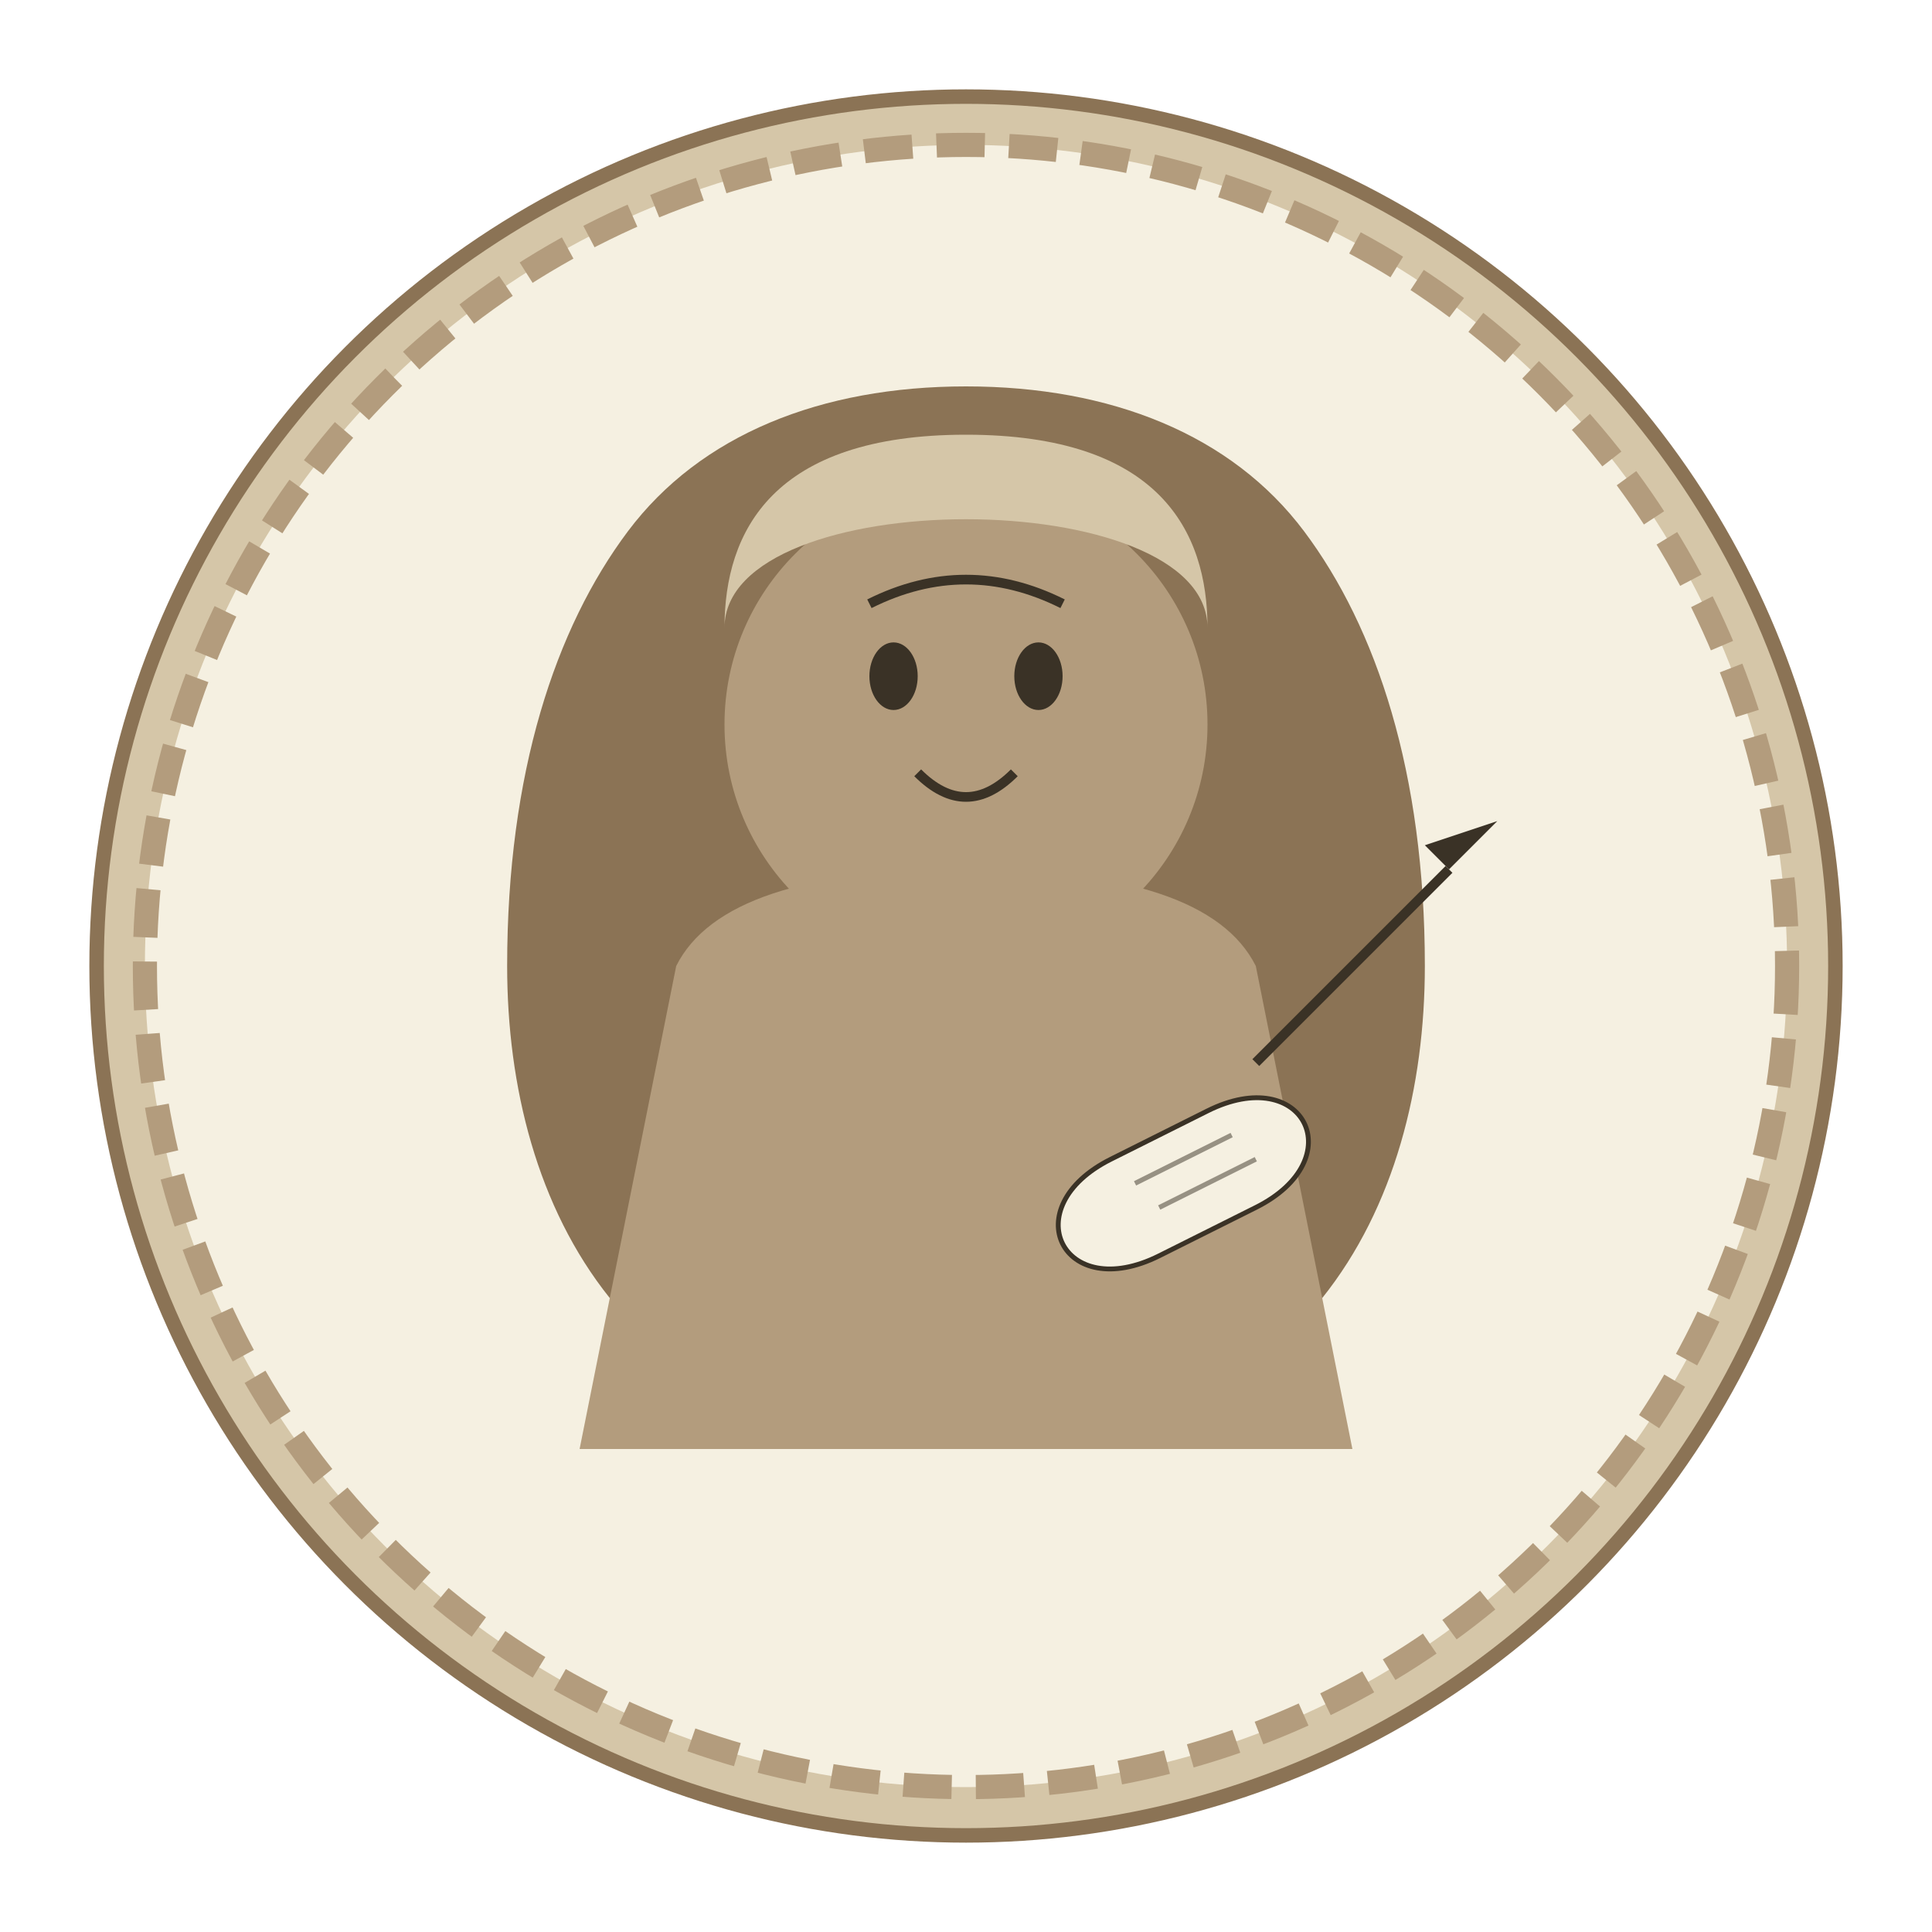 <svg xmlns="http://www.w3.org/2000/svg" width="400" height="400" viewBox="0 0 400 400">
  <!-- Circular background for profile picture -->
  <circle cx="200" cy="200" r="180" fill="#d5c6a8" />
  <circle cx="200" cy="200" r="170" fill="#f5f0e1" />
  
  <!-- Stylized silhouette of a poet -->
  <path d="M200,80 C230,80 255,90 270,110 C285,130 295,160 295,200 C295,250 270,300 200,300 C130,300 105,250 105,200 C105,160 115,130 130,110 C145,90 170,80 200,80 Z" fill="#8b7355" />
  
  <!-- Head -->
  <circle cx="200" cy="150" r="50" fill="#b39c7d" />
  
  <!-- Stylized turban or traditional headwear -->
  <path d="M150,130 C150,100 250,100 250,130 C250,110 240,90 200,90 C160,90 150,110 150,130 Z" fill="#d5c6a8" />
  
  <!-- Shoulders and robe -->
  <path d="M140,200 L120,300 L280,300 L260,200 Q250,180 200,180 Q150,180 140,200 Z" fill="#b39c7d" />
  
  <!-- Face features (minimalist) -->
  <ellipse cx="185" cy="140" rx="5" ry="7" fill="#3a3226" /> <!-- Left eye -->
  <ellipse cx="215" cy="140" rx="5" ry="7" fill="#3a3226" /> <!-- Right eye -->
  <path d="M190,160 Q200,170 210,160" stroke="#3a3226" stroke-width="2" fill="none" /> <!-- Smile -->
  <path d="M180,125 Q200,115 220,125" stroke="#3a3226" stroke-width="2" fill="none" /> <!-- Eyebrows -->
  
  <!-- Traditional pen/quill in hand -->
  <path d="M260,220 L300,180" stroke="#3a3226" stroke-width="2" />
  <path d="M300,180 L310,170 L295,175 Z" fill="#3a3226" />
  
  <!-- Paper/scroll -->
  <path d="M250,230 C270,220 280,240 260,250 L240,260 C220,270 210,250 230,240 Z" fill="#f5f0e1" stroke="#3a3226" />
  <path d="M235,245 L255,235 M240,250 L260,240" stroke="#3a3226" opacity="0.5" />
  
  <!-- Decorative border -->
  <circle cx="200" cy="200" r="170" fill="none" stroke="#b39c7d" stroke-width="5" stroke-dasharray="10,5" />
  <circle cx="200" cy="200" r="180" fill="none" stroke="#8b7355" stroke-width="3" />
</svg>

